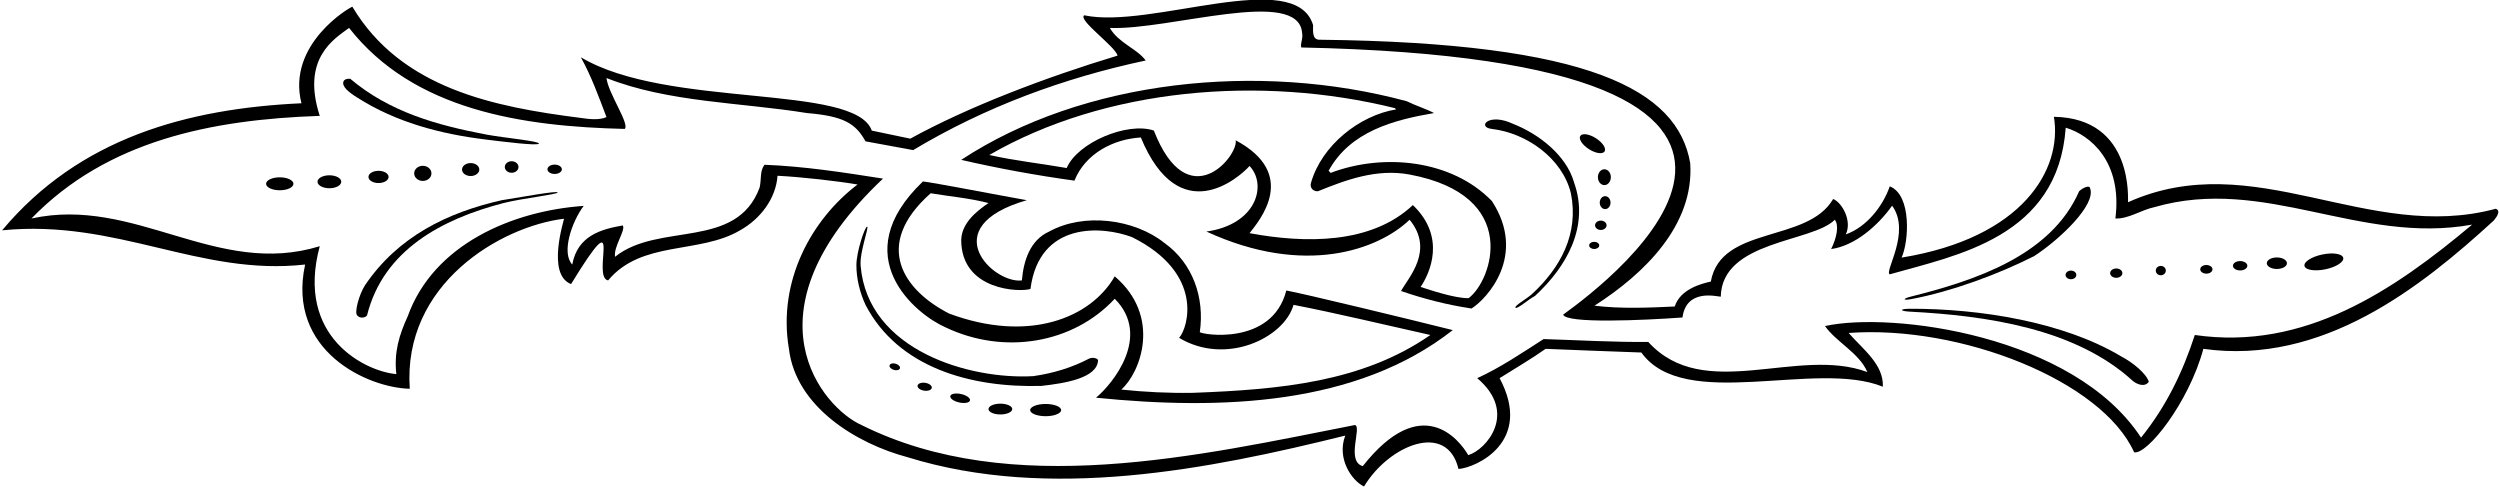 <?xml version="1.0" encoding="UTF-8"?>
<svg xmlns="http://www.w3.org/2000/svg" xmlns:xlink="http://www.w3.org/1999/xlink" width="554pt" height="108pt" viewBox="0 0 554 108" version="1.1">
<g id="surface1">
<path style=" stroke:none;fill-rule:nonzero;fill:rgb(0%,0%,0%);fill-opacity:1;" d="M 553.062 46.258 C 524.727 53.93 499.547 32.27 471.57 44.812 C 471.48 44.633 473.078 26.176 455.145 25.883 C 457.062 37.457 448.375 52.688 421.391 57.086 C 423.016 53.566 423.668 43.211 418.773 41.293 C 417.238 45.715 413.629 50.32 409.027 51.945 C 410.469 48.965 408.215 44.902 406.227 44.094 C 400.543 53.93 381.363 49.867 379.117 62.398 C 377.078 62.84 372.34 64.059 371.121 67.918 C 365.617 68.188 359.027 68.461 353.344 67.738 C 364.352 60.699 375.496 49.867 374.551 36.148 C 371.754 19.906 352.258 9.48 292.516 8.805 C 290.711 8.895 290.98 6.82 290.98 5.555 C 287.055 -7.441 255.016 6.547 240.262 3.391 C 238.77 4.402 247.117 10.246 247.66 12.324 C 231.777 17.105 214.402 23.73 201.723 30.727 L 193.188 28.941 C 189.484 18.469 147.844 24.148 128.711 12.684 C 131.059 16.926 132.684 21.438 134.398 25.953 C 132.773 26.672 130.516 26.402 128.711 26.133 C 109.488 23.695 88.91 19.633 78.082 1.492 C 77.719 1.492 63.461 9.707 66.801 22.883 C 41.531 24.055 17.613 30.555 0.469 51.039 C 26.008 48.516 44.238 61.238 67.613 58.621 C 63.461 77.844 81.602 85.969 90.805 86.148 C 89.184 62.953 110.91 50.184 124.988 48.469 C 125.078 48.559 120.996 60.809 126.547 62.953 C 138.707 43.098 130.879 61.418 134.758 62.141 C 142.16 53.207 154.973 56.367 164 51.039 C 168.512 48.516 171.941 44 172.301 38.949 C 177.719 39.219 185.863 40.164 190.035 40.887 C 179.914 48.539 172.258 62.25 174.828 77.305 C 176.363 90.211 189.898 98.332 201.09 101.309 C 232.496 111.055 267.875 104.016 298.109 96.527 C 296.191 101.535 299.465 106.453 302.262 107.809 C 307.812 98.602 320.672 93.301 323.199 103.926 C 327.078 103.656 339.852 97.926 332.312 83.801 C 335.742 81.637 339.172 79.648 342.512 77.305 C 349.664 77.621 356.68 77.844 363.723 78.117 C 373.242 91.383 402.348 79.648 417.238 85.695 C 417.465 80.777 412.816 77.395 409.656 73.785 C 434.387 71.98 465.793 84.344 472.922 100.227 C 475.789 100.859 485.039 89.238 488.266 77.305 C 514.707 81.004 536.547 63.586 552.613 48.875 C 552.691 48.719 554.531 46.82 553.062 46.258 Z M 486.371 74.234 C 483.66 82.539 480.051 90.027 474.457 96.977 C 459.566 74.234 419.223 69 404.422 72.25 C 406.859 75.77 412.004 78.207 413.809 82.449 C 398.285 76.672 377.617 89.398 365.254 75.77 C 357.945 75.859 349.438 75.363 342.062 75.137 C 337.277 78.207 332.496 81.457 327.352 83.801 C 336.465 91.496 329.336 99.688 325.363 100.859 C 323.379 97.43 315.031 86.758 301.988 103.297 C 298.223 102.211 301.832 94.652 300.273 94.18 C 265.801 100.949 224.016 110.695 190.895 94.18 C 182.5 90.48 163.977 69.496 195.676 39.578 C 187.012 38.227 178.438 36.871 169.414 36.512 C 168.332 37.953 168.781 39.578 168.332 41.566 C 163.188 55.465 145.949 49.145 136.293 56.906 C 135.93 54.652 138.707 50.996 138.008 49.957 C 133.402 50.77 127.988 52.125 126.816 58.621 C 124.379 56.074 126.637 49.234 129.344 45.625 C 113.73 46.711 96.133 54.02 90.355 70.082 C 88.461 74.234 87.285 78.027 87.828 82.898 C 81.148 82.355 65.379 74.801 70.859 54.559 C 48.027 61.602 29.887 43.371 6.965 48.422 C 23.66 31.188 46.766 26.492 70.859 25.68 C 66.73 12.977 74.02 8.625 77.359 6.188 C 91.711 24.508 115.871 28.027 138.438 28.57 C 139.609 27.531 134.758 20.648 134.398 17.289 C 148.023 22.703 164.359 22.703 178.801 25.051 C 186.879 25.727 189.586 27.305 191.797 31.32 L 202.355 33.262 C 218.328 23.695 235.656 17.289 253.887 13.406 C 251.992 10.789 247.84 9.527 245.945 6.188 C 259.121 6.73 287.73 -2.93 288.543 7.27 C 288.812 8.535 288.094 9.617 288.363 10.52 C 421.527 13.316 356.77 62.23 346.395 69.723 C 347.07 71.754 364.082 70.984 372.836 70.355 C 373.691 63.969 380.234 65.66 381.32 65.75 C 381.59 53.254 401.625 53.75 406.59 48.695 C 407.535 49.867 407.086 52.574 405.777 55.191 C 411.102 54.469 416.223 49.914 419.293 45.582 C 423.555 51.445 417.465 60.246 418.773 60.789 C 433.664 56.547 456.047 52.574 457.762 28.297 C 463.176 29.922 470.371 35.766 468.77 48.422 C 471.75 48.516 474.457 46.527 477.434 45.898 C 501.895 38.855 522.828 54.289 547.828 49.777 C 530.41 64.398 510.648 77.754 486.371 74.234 "/>
<path style=" stroke:none;fill-rule:nonzero;fill:rgb(0%,0%,0%);fill-opacity:1;" d="M 265.879 73.582 C 266.973 66 264.355 58.352 258.039 53.84 C 251.359 48.516 240.172 47.07 232.496 51.312 C 228.258 53.207 226.812 57.809 226.453 62.141 C 220.156 62.953 206.957 50.32 227.535 44.363 C 221.781 43.348 206.508 40.391 204.52 40.211 C 187.102 56.863 203.078 69.723 209.484 72.52 C 222.527 78.746 237.824 76.129 247.027 66.203 C 255.242 74.461 246.578 85.066 242.879 88.133 C 270.582 90.93 300.637 89.848 321.934 73.152 C 312.324 70.738 288.52 64.984 285.047 64.375 C 281.863 76.828 266.043 74.113 265.879 73.582 Z M 316.973 74.234 C 301.898 84.703 283.578 86.328 264.355 87.051 C 258.941 87.141 253.617 86.871 248.473 86.328 C 252.715 82.629 257.496 70.172 247.027 61.238 C 241.703 70.512 227.941 76.039 210.344 69.492 C 200.434 64.449 193.145 54.465 206.234 42.828 C 210.566 43.551 214.898 43.91 219.051 44.992 C 216.254 46.891 213.094 49.508 213.004 53.207 C 213.051 64.531 226.18 64.758 228.348 64.035 C 230.309 48.965 244.32 50.047 250.91 52.574 C 266.973 60.586 263.273 72.699 261.289 74.867 C 271.66 81.086 284.57 74.91 286.648 67.555 C 296.078 69.383 306.172 71.824 316.973 74.234 "/>
<path style=" stroke:none;fill-rule:nonzero;fill:rgb(0%,0%,0%);fill-opacity:1;" d="M 294.859 38.316 C 294.68 38.137 294.59 37.953 294.41 37.863 C 299.191 29.109 308.848 26.582 317.785 25.051 C 315.891 24.055 313.723 23.426 311.738 22.434 C 278.977 13.586 240.078 17.648 213.004 35.426 C 221.219 37.324 229.609 38.855 238.094 40.031 C 240.531 33.984 246.758 30.824 252.805 30.465 C 261.332 50.996 274.555 39.398 276.902 36.781 C 280.848 40.957 278.48 49.754 267.336 51.312 C 289.195 61.375 305.512 55.281 312.367 48.695 C 317.965 55.508 312.008 61.602 310.473 64.488 C 315.438 66.203 320.672 67.555 326.086 68.367 C 329.426 66.293 338.496 56.637 330.598 44.543 C 321.664 35.336 306.504 33.895 294.859 38.316 Z M 325.441 66.074 C 322.363 66.113 317.062 64.309 314.805 63.586 C 316.836 60.586 320.559 52.574 313.09 45.445 C 303.797 54.199 289.086 53.93 276.902 51.672 C 279.156 48.785 287.844 38.586 273.832 31.094 C 274.465 34.527 263.25 48.289 255.691 28.93 C 249.824 26.945 238.77 31.594 236.379 37.234 C 230.691 36.238 224.828 35.609 219.23 34.344 C 244.863 19.543 279.246 16.566 309.121 23.965 C 309.211 24.055 309.301 24.148 309.391 24.238 C 301.18 25.59 292.875 32.27 290.527 40.48 C 290.168 41.566 290.98 42.469 292.062 42.379 C 298.289 39.852 305.059 37.324 312.367 38.676 C 337.254 43.324 330.598 62.277 325.441 66.074 "/>
<path style=" stroke:none;fill-rule:nonzero;fill:rgb(0%,0%,0%);fill-opacity:1;" d="M 348.828 40.48 C 347.113 34.344 340.887 29.652 335.383 27.484 C 329.809 24.824 327.215 28.207 330.598 28.57 C 338.27 29.473 346.215 35.066 348.109 42.828 C 349.93 51.863 345.746 59.367 339.535 65.121 C 338.363 66.207 335.449 67.805 335.836 68.188 C 336.219 68.57 338.633 66.383 340.164 65.57 C 347.203 59.074 352.258 50.137 348.828 40.48 "/>
<path style=" stroke:none;fill-rule:nonzero;fill:rgb(0%,0%,0%);fill-opacity:1;" d="M 241.344 79.469 C 237.551 81.457 233.402 82.719 228.98 83.352 C 214.988 84.164 192.293 77.73 190.715 58.895 C 190.461 55.867 192.629 50.32 192.156 50.227 C 191.684 50.137 189.766 55.801 189.777 58.789 C 189.789 61.781 190.531 64.805 191.797 67.555 C 199.016 81.457 215.078 85.969 230.785 85.516 C 235.84 84.953 243.172 83.824 243.328 79.832 C 243.281 79.426 242.156 79.086 241.344 79.469 "/>
<path style=" stroke:none;fill-rule:nonzero;fill:rgb(0%,0%,0%);fill-opacity:1;" d="M 107.684 30.926 C 111.547 31.398 119.305 32.383 119.414 31.816 C 119.527 31.254 111.688 30.551 107.859 29.832 C 96.902 27.77 86.324 24.824 77.629 17.469 C 77 17.379 76.277 17.559 76.098 18.102 C 75.758 19.184 77.223 20.422 79.164 21.621 C 87.676 27.055 97.469 29.684 107.684 30.926 "/>
<path style=" stroke:none;fill-rule:nonzero;fill:rgb(0%,0%,0%);fill-opacity:1;" d="M 111.203 44.363 C 99.199 47.07 88.191 52.395 80.879 63.223 C 79.594 65.211 78.465 69.273 79.164 69.902 C 79.617 70.535 80.879 70.535 81.332 69.902 C 84.941 55.395 98 48.523 111.52 45.012 C 115.574 43.961 123.59 43.098 123.566 42.648 C 123.547 42.195 115.266 43.73 111.203 44.363 "/>
<path style=" stroke:none;fill-rule:nonzero;fill:rgb(0%,0%,0%);fill-opacity:1;" d="M 61.996 39.293 C 60.32 39.293 58.965 39.938 58.965 40.73 C 58.965 41.523 60.32 42.164 61.996 42.164 C 63.668 42.164 65.027 41.523 65.027 40.73 C 65.027 39.938 63.668 39.293 61.996 39.293 "/>
<path style=" stroke:none;fill-rule:nonzero;fill:rgb(0%,0%,0%);fill-opacity:1;" d="M 72.992 38.844 C 71.539 38.844 70.359 39.484 70.359 40.277 C 70.359 41.07 71.539 41.715 72.992 41.715 C 74.449 41.715 75.625 41.07 75.625 40.277 C 75.625 39.484 74.449 38.844 72.992 38.844 "/>
<path style=" stroke:none;fill-rule:nonzero;fill:rgb(0%,0%,0%);fill-opacity:1;" d="M 81.648 39.207 C 81.648 39.957 82.648 40.562 83.879 40.562 C 85.113 40.562 86.113 39.957 86.113 39.207 C 86.113 38.457 85.113 37.852 83.879 37.852 C 82.648 37.852 81.648 38.457 81.648 39.207 "/>
<path style=" stroke:none;fill-rule:nonzero;fill:rgb(0%,0%,0%);fill-opacity:1;" d="M 91.781 38.418 C 91.781 39.344 92.637 40.094 93.695 40.094 C 94.754 40.094 95.609 39.344 95.609 38.418 C 95.609 37.492 94.754 36.742 93.695 36.742 C 92.637 36.742 91.781 37.492 91.781 38.418 "/>
<path style=" stroke:none;fill-rule:nonzero;fill:rgb(0%,0%,0%);fill-opacity:1;" d="M 102.383 37.57 C 102.383 38.363 103.242 39.008 104.301 39.008 C 105.355 39.008 106.215 38.363 106.215 37.57 C 106.215 36.777 105.355 36.137 104.301 36.137 C 103.242 36.137 102.383 36.777 102.383 37.57 "/>
<path style=" stroke:none;fill-rule:nonzero;fill:rgb(0%,0%,0%);fill-opacity:1;" d="M 111.863 37.008 C 111.863 37.711 112.543 38.285 113.379 38.285 C 114.219 38.285 114.895 37.711 114.895 37.008 C 114.895 36.301 114.219 35.73 113.379 35.73 C 112.543 35.73 111.863 36.301 111.863 37.008 "/>
<path style=" stroke:none;fill-rule:nonzero;fill:rgb(0%,0%,0%);fill-opacity:1;" d="M 122.914 36.477 C 122.031 36.477 121.316 36.941 121.316 37.516 C 121.316 38.086 122.031 38.551 122.914 38.551 C 123.793 38.551 124.508 38.086 124.508 37.516 C 124.508 36.941 123.793 36.477 122.914 36.477 "/>
<path style=" stroke:none;fill-rule:nonzero;fill:rgb(0%,0%,0%);fill-opacity:1;" d="M 198.48 80.598 C 197.848 80.41 197.242 80.566 197.133 80.949 C 197.02 81.328 197.441 81.785 198.078 81.973 C 198.711 82.16 199.316 82.004 199.426 81.621 C 199.539 81.242 199.113 80.781 198.48 80.598 "/>
<path style=" stroke:none;fill-rule:nonzero;fill:rgb(0%,0%,0%);fill-opacity:1;" d="M 205.043 84.836 C 204.172 84.703 203.406 84.98 203.332 85.461 C 203.258 85.938 203.902 86.438 204.773 86.57 C 205.645 86.707 206.41 86.426 206.484 85.945 C 206.559 85.469 205.914 84.969 205.043 84.836 "/>
<path style=" stroke:none;fill-rule:nonzero;fill:rgb(0%,0%,0%);fill-opacity:1;" d="M 212.977 87.32 C 211.773 87.055 210.703 87.258 210.59 87.773 C 210.477 88.289 211.359 88.922 212.566 89.188 C 213.77 89.453 214.84 89.25 214.953 88.734 C 215.066 88.219 214.184 87.586 212.977 87.32 "/>
<path style=" stroke:none;fill-rule:nonzero;fill:rgb(0%,0%,0%);fill-opacity:1;" d="M 221.68 89.453 C 220.227 89.453 219.047 89.988 219.047 90.648 C 219.047 91.309 220.227 91.844 221.68 91.844 C 223.133 91.844 224.312 91.309 224.312 90.648 C 224.312 89.988 223.133 89.453 221.68 89.453 "/>
<path style=" stroke:none;fill-rule:nonzero;fill:rgb(0%,0%,0%);fill-opacity:1;" d="M 231.719 89.52 C 229.824 89.52 228.289 90.125 228.289 90.875 C 228.289 91.625 229.824 92.23 231.719 92.23 C 233.613 92.23 235.148 91.625 235.148 90.875 C 235.148 90.125 233.613 89.52 231.719 89.52 "/>
<path style=" stroke:none;fill-rule:nonzero;fill:rgb(0%,0%,0%);fill-opacity:1;" d="M 353.273 53.582 C 352.656 53.582 352.156 53.941 352.156 54.379 C 352.156 54.82 352.656 55.176 353.273 55.176 C 353.891 55.176 354.391 54.82 354.391 54.379 C 354.391 53.941 353.891 53.582 353.273 53.582 "/>
<path style=" stroke:none;fill-rule:nonzero;fill:rgb(0%,0%,0%);fill-opacity:1;" d="M 354.742 48.887 C 354.035 48.887 353.465 49.352 353.465 49.926 C 353.465 50.496 354.035 50.961 354.742 50.961 C 355.445 50.961 356.016 50.496 356.016 49.926 C 356.016 49.352 355.445 48.887 354.742 48.887 "/>
<path style=" stroke:none;fill-rule:nonzero;fill:rgb(0%,0%,0%);fill-opacity:1;" d="M 355.699 43.469 C 355.039 43.469 354.504 44.109 354.504 44.902 C 354.504 45.695 355.039 46.34 355.699 46.34 C 356.359 46.34 356.895 45.695 356.895 44.902 C 356.895 44.109 356.359 43.469 355.699 43.469 "/>
<path style=" stroke:none;fill-rule:nonzero;fill:rgb(0%,0%,0%);fill-opacity:1;" d="M 354.094 39.262 C 354.094 40.23 354.738 41.02 355.531 41.02 C 356.324 41.02 356.965 40.23 356.965 39.262 C 356.965 38.293 356.324 37.508 355.531 37.508 C 354.738 37.508 354.094 38.293 354.094 39.262 "/>
<path style=" stroke:none;fill-rule:nonzero;fill:rgb(0%,0%,0%);fill-opacity:1;" d="M 352.109 33.055 C 353.598 34.004 355.145 34.23 355.574 33.562 C 356 32.895 355.145 31.582 353.656 30.633 C 352.172 29.684 350.621 29.457 350.195 30.125 C 349.77 30.793 350.629 32.105 352.109 33.055 "/>
<path style=" stroke:none;fill-rule:nonzero;fill:rgb(0%,0%,0%);fill-opacity:1;" d="M 470.125 79.02 C 457.332 71.328 438.672 68.371 423.219 68.422 C 420.898 68.43 420.91 68.941 423.223 69.062 C 440.129 69.945 459.949 72.766 472.652 84.434 C 473.555 85.156 475.27 85.879 476.172 84.613 C 475.676 82.809 472.562 80.281 470.125 79.02 "/>
<path style=" stroke:none;fill-rule:nonzero;fill:rgb(0%,0%,0%);fill-opacity:1;" d="M 423.547 66.281 C 432.461 64.605 442.918 60.746 450.812 56.727 C 456.59 52.938 464.508 45.355 463.176 41.746 C 463.039 40.844 461.371 41.746 460.738 42.379 C 454.469 56.742 437.43 62.207 423.461 65.723 C 421.543 66.203 421.656 66.641 423.547 66.281 "/>
<path style=" stroke:none;fill-rule:nonzero;fill:rgb(0%,0%,0%);fill-opacity:1;" d="M 514.629 56.395 C 512.258 56.887 510.484 58.02 510.672 58.926 C 510.859 59.832 512.938 60.168 515.309 59.676 C 517.68 59.184 519.453 58.051 519.266 57.145 C 519.078 56.238 517 55.902 514.629 56.395 "/>
<path style=" stroke:none;fill-rule:nonzero;fill:rgb(0%,0%,0%);fill-opacity:1;" d="M 504.555 57.051 C 503.32 57.051 502.32 57.625 502.32 58.328 C 502.32 59.031 503.32 59.605 504.555 59.605 C 505.789 59.605 506.789 59.031 506.789 58.328 C 506.789 57.625 505.789 57.051 504.555 57.051 "/>
<path style=" stroke:none;fill-rule:nonzero;fill:rgb(0%,0%,0%);fill-opacity:1;" d="M 496.414 57.855 C 495.535 57.855 494.82 58.32 494.82 58.895 C 494.82 59.465 495.535 59.93 496.414 59.93 C 497.297 59.93 498.012 59.465 498.012 58.895 C 498.012 58.32 497.297 57.855 496.414 57.855 "/>
<path style=" stroke:none;fill-rule:nonzero;fill:rgb(0%,0%,0%);fill-opacity:1;" d="M 488.93 58.727 C 488.184 58.727 487.574 59.152 487.574 59.684 C 487.574 60.211 488.184 60.641 488.93 60.641 C 489.68 60.641 490.285 60.211 490.285 59.684 C 490.285 59.152 489.68 58.727 488.93 58.727 "/>
<path style=" stroke:none;fill-rule:nonzero;fill:rgb(0%,0%,0%);fill-opacity:1;" d="M 478.836 58.926 C 478.219 58.926 477.719 59.391 477.719 59.965 C 477.719 60.535 478.219 61 478.836 61 C 479.449 61 479.949 60.535 479.949 59.965 C 479.949 59.391 479.449 58.926 478.836 58.926 "/>
<path style=" stroke:none;fill-rule:nonzero;fill:rgb(0%,0%,0%);fill-opacity:1;" d="M 468.965 61.566 C 469.711 61.566 470.32 61.102 470.32 60.527 C 470.32 59.957 469.711 59.492 468.965 59.492 C 468.215 59.492 467.605 59.957 467.605 60.527 C 467.605 61.102 468.215 61.566 468.965 61.566 "/>
<path style=" stroke:none;fill-rule:nonzero;fill:rgb(0%,0%,0%);fill-opacity:1;" d="M 457.727 60.922 C 457.727 61.453 458.262 61.879 458.922 61.879 C 459.586 61.879 460.117 61.453 460.117 60.922 C 460.117 60.395 459.586 59.965 458.922 59.965 C 458.262 59.965 457.727 60.395 457.727 60.922 "/>
</g>
</svg>
